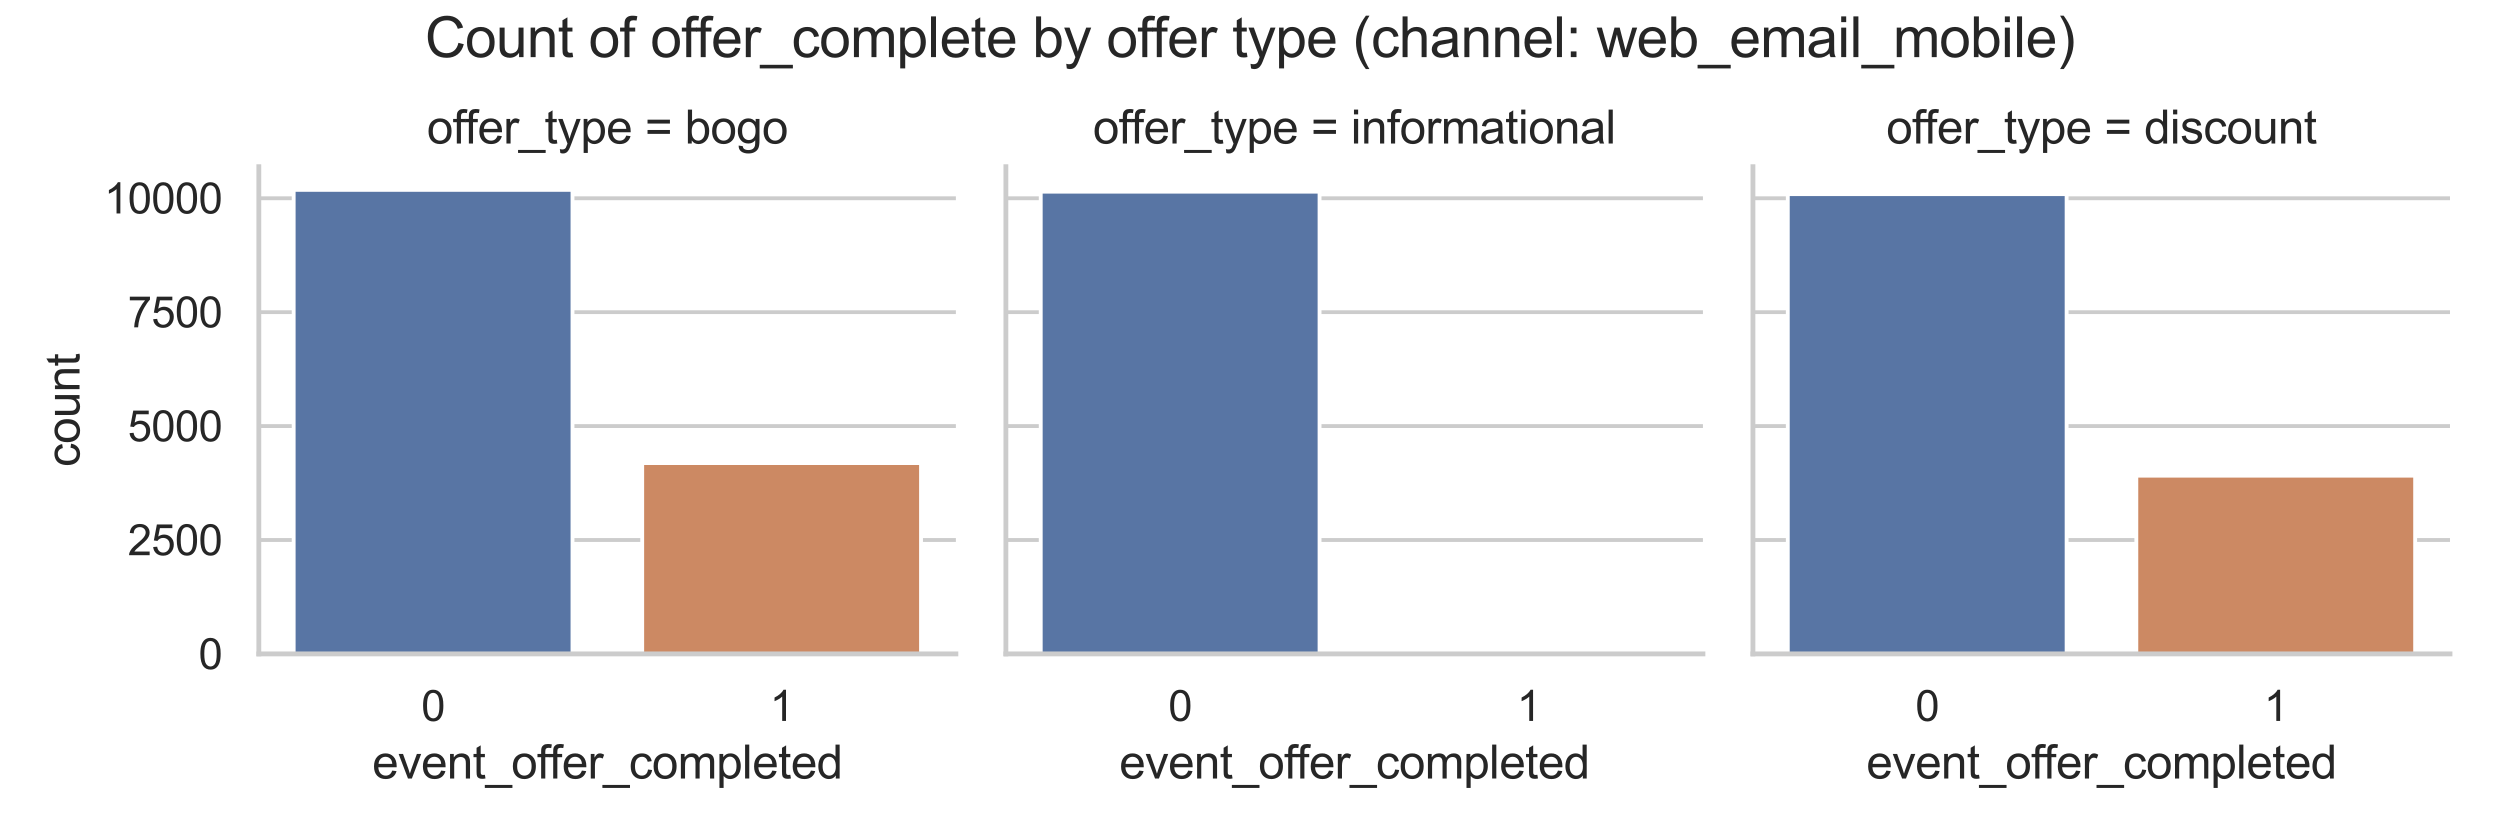 <?xml version="1.0" encoding="utf-8" standalone="no"?>
<!DOCTYPE svg PUBLIC "-//W3C//DTD SVG 1.1//EN"
  "http://www.w3.org/Graphics/SVG/1.1/DTD/svg11.dtd">
<svg xmlns:xlink="http://www.w3.org/1999/xlink" width="648pt" height="216pt" viewBox="0 0 648 216" xmlns="http://www.w3.org/2000/svg" version="1.1">
 <defs>
  <style type="text/css">*{stroke-linejoin: round; stroke-linecap: butt}</style>
 </defs>
 <g id="figure_1">
  <g id="patch_1">
   <path d="M 0 216 
L 648 216 
L 648 0 
L 0 0 
z
" style="fill: #ffffff"/>
  </g>
  <g id="axes_1">
   <g id="patch_2">
    <path d="M 67.085 169.493 
L 247.763 169.493 
L 247.763 43.2 
L 67.085 43.2 
z
" style="fill: #ffffff"/>
   </g>
   <g id="matplotlib.axis_1">
    <g id="xtick_1">
     <g id="text_1">
      <!-- 0 -->
      <g style="fill: #262626" transform="translate(109.196 186.867)scale(0.11 -0.11)">
       <defs>
        <path id="ArialMT-30" d="M 266 2259 
Q 266 3072 433 3567 
Q 600 4063 929 4331 
Q 1259 4600 1759 4600 
Q 2128 4600 2406 4451 
Q 2684 4303 2865 4023 
Q 3047 3744 3150 3342 
Q 3253 2941 3253 2259 
Q 3253 1453 3087 958 
Q 2922 463 2592 192 
Q 2263 -78 1759 -78 
Q 1097 -78 719 397 
Q 266 969 266 2259 
z
M 844 2259 
Q 844 1131 1108 757 
Q 1372 384 1759 384 
Q 2147 384 2411 759 
Q 2675 1134 2675 2259 
Q 2675 3391 2411 3762 
Q 2147 4134 1753 4134 
Q 1366 4134 1134 3806 
Q 844 3388 844 2259 
z
" transform="scale(0.016)"/>
       </defs>
       <use xlink:href="#ArialMT-30"/>
      </g>
     </g>
    </g>
    <g id="xtick_2">
     <g id="text_2">
      <!-- 1 -->
      <g style="fill: #262626" transform="translate(199.535 186.867)scale(0.11 -0.11)">
       <defs>
        <path id="ArialMT-31" d="M 2384 0 
L 1822 0 
L 1822 3584 
Q 1619 3391 1289 3197 
Q 959 3003 697 2906 
L 697 3450 
Q 1169 3672 1522 3987 
Q 1875 4303 2022 4600 
L 2384 4600 
L 2384 0 
z
" transform="scale(0.016)"/>
       </defs>
       <use xlink:href="#ArialMT-31"/>
      </g>
     </g>
    </g>
    <g id="text_3">
     <!-- event_offer_completed -->
     <g style="fill: #262626" transform="translate(96.494 201.789)scale(0.12 -0.12)">
      <defs>
       <path id="ArialMT-65" d="M 2694 1069 
L 3275 997 
Q 3138 488 2766 206 
Q 2394 -75 1816 -75 
Q 1088 -75 661 373 
Q 234 822 234 1631 
Q 234 2469 665 2931 
Q 1097 3394 1784 3394 
Q 2450 3394 2872 2941 
Q 3294 2488 3294 1666 
Q 3294 1616 3291 1516 
L 816 1516 
Q 847 969 1125 678 
Q 1403 388 1819 388 
Q 2128 388 2347 550 
Q 2566 713 2694 1069 
z
M 847 1978 
L 2700 1978 
Q 2663 2397 2488 2606 
Q 2219 2931 1791 2931 
Q 1403 2931 1139 2672 
Q 875 2413 847 1978 
z
" transform="scale(0.016)"/>
       <path id="ArialMT-76" d="M 1344 0 
L 81 3319 
L 675 3319 
L 1388 1331 
Q 1503 1009 1600 663 
Q 1675 925 1809 1294 
L 2547 3319 
L 3125 3319 
L 1869 0 
L 1344 0 
z
" transform="scale(0.016)"/>
       <path id="ArialMT-6e" d="M 422 0 
L 422 3319 
L 928 3319 
L 928 2847 
Q 1294 3394 1984 3394 
Q 2284 3394 2536 3286 
Q 2788 3178 2913 3003 
Q 3038 2828 3088 2588 
Q 3119 2431 3119 2041 
L 3119 0 
L 2556 0 
L 2556 2019 
Q 2556 2363 2490 2533 
Q 2425 2703 2258 2804 
Q 2091 2906 1866 2906 
Q 1506 2906 1245 2678 
Q 984 2450 984 1813 
L 984 0 
L 422 0 
z
" transform="scale(0.016)"/>
       <path id="ArialMT-74" d="M 1650 503 
L 1731 6 
Q 1494 -44 1306 -44 
Q 1000 -44 831 53 
Q 663 150 594 308 
Q 525 466 525 972 
L 525 2881 
L 113 2881 
L 113 3319 
L 525 3319 
L 525 4141 
L 1084 4478 
L 1084 3319 
L 1650 3319 
L 1650 2881 
L 1084 2881 
L 1084 941 
Q 1084 700 1114 631 
Q 1144 563 1211 522 
Q 1278 481 1403 481 
Q 1497 481 1650 503 
z
" transform="scale(0.016)"/>
       <path id="ArialMT-5f" d="M -97 -1272 
L -97 -866 
L 3631 -866 
L 3631 -1272 
L -97 -1272 
z
" transform="scale(0.016)"/>
       <path id="ArialMT-6f" d="M 213 1659 
Q 213 2581 725 3025 
Q 1153 3394 1769 3394 
Q 2453 3394 2887 2945 
Q 3322 2497 3322 1706 
Q 3322 1066 3130 698 
Q 2938 331 2570 128 
Q 2203 -75 1769 -75 
Q 1072 -75 642 372 
Q 213 819 213 1659 
z
M 791 1659 
Q 791 1022 1069 705 
Q 1347 388 1769 388 
Q 2188 388 2466 706 
Q 2744 1025 2744 1678 
Q 2744 2294 2464 2611 
Q 2184 2928 1769 2928 
Q 1347 2928 1069 2612 
Q 791 2297 791 1659 
z
" transform="scale(0.016)"/>
       <path id="ArialMT-66" d="M 556 0 
L 556 2881 
L 59 2881 
L 59 3319 
L 556 3319 
L 556 3672 
Q 556 4006 616 4169 
Q 697 4388 901 4523 
Q 1106 4659 1475 4659 
Q 1713 4659 2000 4603 
L 1916 4113 
Q 1741 4144 1584 4144 
Q 1328 4144 1222 4034 
Q 1116 3925 1116 3625 
L 1116 3319 
L 1763 3319 
L 1763 2881 
L 1116 2881 
L 1116 0 
L 556 0 
z
" transform="scale(0.016)"/>
       <path id="ArialMT-72" d="M 416 0 
L 416 3319 
L 922 3319 
L 922 2816 
Q 1116 3169 1280 3281 
Q 1444 3394 1641 3394 
Q 1925 3394 2219 3213 
L 2025 2691 
Q 1819 2813 1613 2813 
Q 1428 2813 1281 2702 
Q 1134 2591 1072 2394 
Q 978 2094 978 1738 
L 978 0 
L 416 0 
z
" transform="scale(0.016)"/>
       <path id="ArialMT-63" d="M 2588 1216 
L 3141 1144 
Q 3050 572 2676 248 
Q 2303 -75 1759 -75 
Q 1078 -75 664 370 
Q 250 816 250 1647 
Q 250 2184 428 2587 
Q 606 2991 970 3192 
Q 1334 3394 1763 3394 
Q 2303 3394 2647 3120 
Q 2991 2847 3088 2344 
L 2541 2259 
Q 2463 2594 2264 2762 
Q 2066 2931 1784 2931 
Q 1359 2931 1093 2626 
Q 828 2322 828 1663 
Q 828 994 1084 691 
Q 1341 388 1753 388 
Q 2084 388 2306 591 
Q 2528 794 2588 1216 
z
" transform="scale(0.016)"/>
       <path id="ArialMT-6d" d="M 422 0 
L 422 3319 
L 925 3319 
L 925 2853 
Q 1081 3097 1340 3245 
Q 1600 3394 1931 3394 
Q 2300 3394 2536 3241 
Q 2772 3088 2869 2813 
Q 3263 3394 3894 3394 
Q 4388 3394 4653 3120 
Q 4919 2847 4919 2278 
L 4919 0 
L 4359 0 
L 4359 2091 
Q 4359 2428 4304 2576 
Q 4250 2725 4106 2815 
Q 3963 2906 3769 2906 
Q 3419 2906 3187 2673 
Q 2956 2441 2956 1928 
L 2956 0 
L 2394 0 
L 2394 2156 
Q 2394 2531 2256 2718 
Q 2119 2906 1806 2906 
Q 1569 2906 1367 2781 
Q 1166 2656 1075 2415 
Q 984 2175 984 1722 
L 984 0 
L 422 0 
z
" transform="scale(0.016)"/>
       <path id="ArialMT-70" d="M 422 -1272 
L 422 3319 
L 934 3319 
L 934 2888 
Q 1116 3141 1344 3267 
Q 1572 3394 1897 3394 
Q 2322 3394 2647 3175 
Q 2972 2956 3137 2557 
Q 3303 2159 3303 1684 
Q 3303 1175 3120 767 
Q 2938 359 2589 142 
Q 2241 -75 1856 -75 
Q 1575 -75 1351 44 
Q 1128 163 984 344 
L 984 -1272 
L 422 -1272 
z
M 931 1641 
Q 931 1000 1190 694 
Q 1450 388 1819 388 
Q 2194 388 2461 705 
Q 2728 1022 2728 1688 
Q 2728 2322 2467 2637 
Q 2206 2953 1844 2953 
Q 1484 2953 1207 2617 
Q 931 2281 931 1641 
z
" transform="scale(0.016)"/>
       <path id="ArialMT-6c" d="M 409 0 
L 409 4581 
L 972 4581 
L 972 0 
L 409 0 
z
" transform="scale(0.016)"/>
       <path id="ArialMT-64" d="M 2575 0 
L 2575 419 
Q 2259 -75 1647 -75 
Q 1250 -75 917 144 
Q 584 363 401 755 
Q 219 1147 219 1656 
Q 219 2153 384 2558 
Q 550 2963 881 3178 
Q 1213 3394 1622 3394 
Q 1922 3394 2156 3267 
Q 2391 3141 2538 2938 
L 2538 4581 
L 3097 4581 
L 3097 0 
L 2575 0 
z
M 797 1656 
Q 797 1019 1065 703 
Q 1334 388 1700 388 
Q 2069 388 2326 689 
Q 2584 991 2584 1609 
Q 2584 2291 2321 2609 
Q 2059 2928 1675 2928 
Q 1300 2928 1048 2622 
Q 797 2316 797 1656 
z
" transform="scale(0.016)"/>
      </defs>
      <use xlink:href="#ArialMT-65"/>
      <use xlink:href="#ArialMT-76" x="55.615"/>
      <use xlink:href="#ArialMT-65" x="105.615"/>
      <use xlink:href="#ArialMT-6e" x="161.23"/>
      <use xlink:href="#ArialMT-74" x="216.846"/>
      <use xlink:href="#ArialMT-5f" x="244.629"/>
      <use xlink:href="#ArialMT-6f" x="300.244"/>
      <use xlink:href="#ArialMT-66" x="355.859"/>
      <use xlink:href="#ArialMT-66" x="381.893"/>
      <use xlink:href="#ArialMT-65" x="409.676"/>
      <use xlink:href="#ArialMT-72" x="465.291"/>
      <use xlink:href="#ArialMT-5f" x="498.592"/>
      <use xlink:href="#ArialMT-63" x="554.207"/>
      <use xlink:href="#ArialMT-6f" x="604.207"/>
      <use xlink:href="#ArialMT-6d" x="659.822"/>
      <use xlink:href="#ArialMT-70" x="743.123"/>
      <use xlink:href="#ArialMT-6c" x="798.738"/>
      <use xlink:href="#ArialMT-65" x="820.955"/>
      <use xlink:href="#ArialMT-74" x="876.57"/>
      <use xlink:href="#ArialMT-65" x="904.354"/>
      <use xlink:href="#ArialMT-64" x="959.969"/>
     </g>
    </g>
   </g>
   <g id="matplotlib.axis_2">
    <g id="ytick_1">
     <g id="line2d_1">
      <path d="M 67.085 169.493 
L 247.763 169.493 
" clip-path="url(#pfabe3383b3)" style="fill: none; stroke: #cccccc; stroke-linecap: round"/>
     </g>
     <g id="text_4">
      <!-- 0 -->
      <g style="fill: #262626" transform="translate(51.468 173.43)scale(0.11 -0.11)">
       <use xlink:href="#ArialMT-30"/>
      </g>
     </g>
    </g>
    <g id="ytick_2">
     <g id="line2d_2">
      <path d="M 67.085 139.967 
L 247.763 139.967 
" clip-path="url(#pfabe3383b3)" style="fill: none; stroke: #cccccc; stroke-linecap: round"/>
     </g>
     <g id="text_5">
      <!-- 2500 -->
      <g style="fill: #262626" transform="translate(33.117 143.903)scale(0.11 -0.11)">
       <defs>
        <path id="ArialMT-32" d="M 3222 541 
L 3222 0 
L 194 0 
Q 188 203 259 391 
Q 375 700 629 1000 
Q 884 1300 1366 1694 
Q 2113 2306 2375 2664 
Q 2638 3022 2638 3341 
Q 2638 3675 2398 3904 
Q 2159 4134 1775 4134 
Q 1369 4134 1125 3890 
Q 881 3647 878 3216 
L 300 3275 
Q 359 3922 746 4261 
Q 1134 4600 1788 4600 
Q 2447 4600 2831 4234 
Q 3216 3869 3216 3328 
Q 3216 3053 3103 2787 
Q 2991 2522 2730 2228 
Q 2469 1934 1863 1422 
Q 1356 997 1212 845 
Q 1069 694 975 541 
L 3222 541 
z
" transform="scale(0.016)"/>
        <path id="ArialMT-35" d="M 266 1200 
L 856 1250 
Q 922 819 1161 601 
Q 1400 384 1738 384 
Q 2144 384 2425 690 
Q 2706 997 2706 1503 
Q 2706 1984 2436 2262 
Q 2166 2541 1728 2541 
Q 1456 2541 1237 2417 
Q 1019 2294 894 2097 
L 366 2166 
L 809 4519 
L 3088 4519 
L 3088 3981 
L 1259 3981 
L 1013 2750 
Q 1425 3038 1878 3038 
Q 2478 3038 2890 2622 
Q 3303 2206 3303 1553 
Q 3303 931 2941 478 
Q 2500 -78 1738 -78 
Q 1113 -78 717 272 
Q 322 622 266 1200 
z
" transform="scale(0.016)"/>
       </defs>
       <use xlink:href="#ArialMT-32"/>
       <use xlink:href="#ArialMT-35" x="55.615"/>
       <use xlink:href="#ArialMT-30" x="111.23"/>
       <use xlink:href="#ArialMT-30" x="166.846"/>
      </g>
     </g>
    </g>
    <g id="ytick_3">
     <g id="line2d_3">
      <path d="M 67.085 110.44 
L 247.763 110.44 
" clip-path="url(#pfabe3383b3)" style="fill: none; stroke: #cccccc; stroke-linecap: round"/>
     </g>
     <g id="text_6">
      <!-- 5000 -->
      <g style="fill: #262626" transform="translate(33.117 114.377)scale(0.11 -0.11)">
       <use xlink:href="#ArialMT-35"/>
       <use xlink:href="#ArialMT-30" x="55.615"/>
       <use xlink:href="#ArialMT-30" x="111.23"/>
       <use xlink:href="#ArialMT-30" x="166.846"/>
      </g>
     </g>
    </g>
    <g id="ytick_4">
     <g id="line2d_4">
      <path d="M 67.085 80.914 
L 247.763 80.914 
" clip-path="url(#pfabe3383b3)" style="fill: none; stroke: #cccccc; stroke-linecap: round"/>
     </g>
     <g id="text_7">
      <!-- 7500 -->
      <g style="fill: #262626" transform="translate(33.117 84.85)scale(0.11 -0.11)">
       <defs>
        <path id="ArialMT-37" d="M 303 3981 
L 303 4522 
L 3269 4522 
L 3269 4084 
Q 2831 3619 2401 2847 
Q 1972 2075 1738 1259 
Q 1569 684 1522 0 
L 944 0 
Q 953 541 1156 1306 
Q 1359 2072 1739 2783 
Q 2119 3494 2547 3981 
L 303 3981 
z
" transform="scale(0.016)"/>
       </defs>
       <use xlink:href="#ArialMT-37"/>
       <use xlink:href="#ArialMT-35" x="55.615"/>
       <use xlink:href="#ArialMT-30" x="111.23"/>
       <use xlink:href="#ArialMT-30" x="166.846"/>
      </g>
     </g>
    </g>
    <g id="ytick_5">
     <g id="line2d_5">
      <path d="M 67.085 51.387 
L 247.763 51.387 
" clip-path="url(#pfabe3383b3)" style="fill: none; stroke: #cccccc; stroke-linecap: round"/>
     </g>
     <g id="text_8">
      <!-- 10000 -->
      <g style="fill: #262626" transform="translate(27 55.324)scale(0.11 -0.11)">
       <use xlink:href="#ArialMT-31"/>
       <use xlink:href="#ArialMT-30" x="55.615"/>
       <use xlink:href="#ArialMT-30" x="111.23"/>
       <use xlink:href="#ArialMT-30" x="166.846"/>
       <use xlink:href="#ArialMT-30" x="222.461"/>
      </g>
     </g>
    </g>
    <g id="text_9">
     <!-- count -->
     <g style="fill: #262626" transform="translate(20.615 121.023)rotate(-90)scale(0.12 -0.12)">
      <defs>
       <path id="ArialMT-75" d="M 2597 0 
L 2597 488 
Q 2209 -75 1544 -75 
Q 1250 -75 995 37 
Q 741 150 617 320 
Q 494 491 444 738 
Q 409 903 409 1263 
L 409 3319 
L 972 3319 
L 972 1478 
Q 972 1038 1006 884 
Q 1059 663 1231 536 
Q 1403 409 1656 409 
Q 1909 409 2131 539 
Q 2353 669 2445 892 
Q 2538 1116 2538 1541 
L 2538 3319 
L 3100 3319 
L 3100 0 
L 2597 0 
z
" transform="scale(0.016)"/>
      </defs>
      <use xlink:href="#ArialMT-63"/>
      <use xlink:href="#ArialMT-6f" x="50"/>
      <use xlink:href="#ArialMT-75" x="105.615"/>
      <use xlink:href="#ArialMT-6e" x="161.23"/>
      <use xlink:href="#ArialMT-74" x="216.846"/>
     </g>
    </g>
   </g>
   <g id="patch_3">
    <path d="M 76.119 169.493 
L 148.39 169.493 
L 148.39 49.214 
L 76.119 49.214 
z
" clip-path="url(#pfabe3383b3)" style="fill: #5875a4; stroke: #ffffff; stroke-linejoin: miter"/>
   </g>
   <g id="patch_4">
    <path d="M 166.458 169.493 
L 238.729 169.493 
L 238.729 120.03 
L 166.458 120.03 
z
" clip-path="url(#pfabe3383b3)" style="fill: #cc8963; stroke: #ffffff; stroke-linejoin: miter"/>
   </g>
   <g id="patch_5">
    <path d="M 67.085 169.493 
L 67.085 43.2 
" style="fill: none; stroke: #cccccc; stroke-width: 1.25; stroke-linejoin: miter; stroke-linecap: square"/>
   </g>
   <g id="patch_6">
    <path d="M 67.085 169.493 
L 247.763 169.493 
" style="fill: none; stroke: #cccccc; stroke-width: 1.25; stroke-linejoin: miter; stroke-linecap: square"/>
   </g>
   <g id="text_10">
    <!-- offer_type = bogo -->
    <g style="fill: #262626" transform="translate(110.664 37.2)scale(0.12 -0.12)">
     <defs>
      <path id="ArialMT-79" d="M 397 -1278 
L 334 -750 
Q 519 -800 656 -800 
Q 844 -800 956 -737 
Q 1069 -675 1141 -563 
Q 1194 -478 1313 -144 
Q 1328 -97 1363 -6 
L 103 3319 
L 709 3319 
L 1400 1397 
Q 1534 1031 1641 628 
Q 1738 1016 1872 1384 
L 2581 3319 
L 3144 3319 
L 1881 -56 
Q 1678 -603 1566 -809 
Q 1416 -1088 1222 -1217 
Q 1028 -1347 759 -1347 
Q 597 -1347 397 -1278 
z
" transform="scale(0.016)"/>
      <path id="ArialMT-20" transform="scale(0.016)"/>
      <path id="ArialMT-3d" d="M 3381 2694 
L 356 2694 
L 356 3219 
L 3381 3219 
L 3381 2694 
z
M 3381 1303 
L 356 1303 
L 356 1828 
L 3381 1828 
L 3381 1303 
z
" transform="scale(0.016)"/>
      <path id="ArialMT-62" d="M 941 0 
L 419 0 
L 419 4581 
L 981 4581 
L 981 2947 
Q 1338 3394 1891 3394 
Q 2197 3394 2470 3270 
Q 2744 3147 2920 2923 
Q 3097 2700 3197 2384 
Q 3297 2069 3297 1709 
Q 3297 856 2875 390 
Q 2453 -75 1863 -75 
Q 1275 -75 941 416 
L 941 0 
z
M 934 1684 
Q 934 1088 1097 822 
Q 1363 388 1816 388 
Q 2184 388 2453 708 
Q 2722 1028 2722 1663 
Q 2722 2313 2464 2622 
Q 2206 2931 1841 2931 
Q 1472 2931 1203 2611 
Q 934 2291 934 1684 
z
" transform="scale(0.016)"/>
      <path id="ArialMT-67" d="M 319 -275 
L 866 -356 
Q 900 -609 1056 -725 
Q 1266 -881 1628 -881 
Q 2019 -881 2231 -725 
Q 2444 -569 2519 -288 
Q 2563 -116 2559 434 
Q 2191 0 1641 0 
Q 956 0 581 494 
Q 206 988 206 1678 
Q 206 2153 378 2554 
Q 550 2956 876 3175 
Q 1203 3394 1644 3394 
Q 2231 3394 2613 2919 
L 2613 3319 
L 3131 3319 
L 3131 450 
Q 3131 -325 2973 -648 
Q 2816 -972 2473 -1159 
Q 2131 -1347 1631 -1347 
Q 1038 -1347 672 -1080 
Q 306 -813 319 -275 
z
M 784 1719 
Q 784 1066 1043 766 
Q 1303 466 1694 466 
Q 2081 466 2343 764 
Q 2606 1063 2606 1700 
Q 2606 2309 2336 2618 
Q 2066 2928 1684 2928 
Q 1309 2928 1046 2623 
Q 784 2319 784 1719 
z
" transform="scale(0.016)"/>
     </defs>
     <use xlink:href="#ArialMT-6f"/>
     <use xlink:href="#ArialMT-66" x="55.615"/>
     <use xlink:href="#ArialMT-66" x="81.648"/>
     <use xlink:href="#ArialMT-65" x="109.432"/>
     <use xlink:href="#ArialMT-72" x="165.047"/>
     <use xlink:href="#ArialMT-5f" x="198.348"/>
     <use xlink:href="#ArialMT-74" x="253.963"/>
     <use xlink:href="#ArialMT-79" x="281.746"/>
     <use xlink:href="#ArialMT-70" x="331.746"/>
     <use xlink:href="#ArialMT-65" x="387.361"/>
     <use xlink:href="#ArialMT-20" x="442.977"/>
     <use xlink:href="#ArialMT-3d" x="470.76"/>
     <use xlink:href="#ArialMT-20" x="529.158"/>
     <use xlink:href="#ArialMT-62" x="556.941"/>
     <use xlink:href="#ArialMT-6f" x="612.557"/>
     <use xlink:href="#ArialMT-67" x="668.172"/>
     <use xlink:href="#ArialMT-6f" x="723.787"/>
    </g>
   </g>
  </g>
  <g id="axes_2">
   <g id="patch_7">
    <path d="M 260.723 169.493 
L 441.402 169.493 
L 441.402 43.2 
L 260.723 43.2 
z
" style="fill: #ffffff"/>
   </g>
   <g id="matplotlib.axis_3">
    <g id="xtick_3">
     <g id="text_11">
      <!-- 0 -->
      <g style="fill: #262626" transform="translate(302.834 186.867)scale(0.11 -0.11)">
       <use xlink:href="#ArialMT-30"/>
      </g>
     </g>
    </g>
    <g id="xtick_4">
     <g id="text_12">
      <!-- 1 -->
      <g style="fill: #262626" transform="translate(393.174 186.867)scale(0.11 -0.11)">
       <use xlink:href="#ArialMT-31"/>
      </g>
     </g>
    </g>
    <g id="text_13">
     <!-- event_offer_completed -->
     <g style="fill: #262626" transform="translate(290.132 201.789)scale(0.12 -0.12)">
      <use xlink:href="#ArialMT-65"/>
      <use xlink:href="#ArialMT-76" x="55.615"/>
      <use xlink:href="#ArialMT-65" x="105.615"/>
      <use xlink:href="#ArialMT-6e" x="161.23"/>
      <use xlink:href="#ArialMT-74" x="216.846"/>
      <use xlink:href="#ArialMT-5f" x="244.629"/>
      <use xlink:href="#ArialMT-6f" x="300.244"/>
      <use xlink:href="#ArialMT-66" x="355.859"/>
      <use xlink:href="#ArialMT-66" x="381.893"/>
      <use xlink:href="#ArialMT-65" x="409.676"/>
      <use xlink:href="#ArialMT-72" x="465.291"/>
      <use xlink:href="#ArialMT-5f" x="498.592"/>
      <use xlink:href="#ArialMT-63" x="554.207"/>
      <use xlink:href="#ArialMT-6f" x="604.207"/>
      <use xlink:href="#ArialMT-6d" x="659.822"/>
      <use xlink:href="#ArialMT-70" x="743.123"/>
      <use xlink:href="#ArialMT-6c" x="798.738"/>
      <use xlink:href="#ArialMT-65" x="820.955"/>
      <use xlink:href="#ArialMT-74" x="876.57"/>
      <use xlink:href="#ArialMT-65" x="904.354"/>
      <use xlink:href="#ArialMT-64" x="959.969"/>
     </g>
    </g>
   </g>
   <g id="matplotlib.axis_4">
    <g id="ytick_6">
     <g id="line2d_6">
      <path d="M 260.723 169.493 
L 441.402 169.493 
" clip-path="url(#pb7de8ca894)" style="fill: none; stroke: #cccccc; stroke-linecap: round"/>
     </g>
    </g>
    <g id="ytick_7">
     <g id="line2d_7">
      <path d="M 260.723 139.967 
L 441.402 139.967 
" clip-path="url(#pb7de8ca894)" style="fill: none; stroke: #cccccc; stroke-linecap: round"/>
     </g>
    </g>
    <g id="ytick_8">
     <g id="line2d_8">
      <path d="M 260.723 110.44 
L 441.402 110.44 
" clip-path="url(#pb7de8ca894)" style="fill: none; stroke: #cccccc; stroke-linecap: round"/>
     </g>
    </g>
    <g id="ytick_9">
     <g id="line2d_9">
      <path d="M 260.723 80.914 
L 441.402 80.914 
" clip-path="url(#pb7de8ca894)" style="fill: none; stroke: #cccccc; stroke-linecap: round"/>
     </g>
    </g>
    <g id="ytick_10">
     <g id="line2d_10">
      <path d="M 260.723 51.387 
L 441.402 51.387 
" clip-path="url(#pb7de8ca894)" style="fill: none; stroke: #cccccc; stroke-linecap: round"/>
     </g>
    </g>
   </g>
   <g id="patch_8">
    <path d="M 269.757 169.493 
L 342.029 169.493 
L 342.029 49.686 
L 269.757 49.686 
z
" clip-path="url(#pb7de8ca894)" style="fill: #5875a4; stroke: #ffffff; stroke-linejoin: miter"/>
   </g>
   <g id="patch_9">
    <path d="M 0 0 
z
" clip-path="url(#pb7de8ca894)" style="fill: #cc8963; stroke: #ffffff; stroke-linejoin: miter"/>
   </g>
   <g id="patch_10">
    <path d="M 260.723 169.493 
L 260.723 43.2 
" style="fill: none; stroke: #cccccc; stroke-width: 1.25; stroke-linejoin: miter; stroke-linecap: square"/>
   </g>
   <g id="patch_11">
    <path d="M 260.723 169.493 
L 441.402 169.493 
" style="fill: none; stroke: #cccccc; stroke-width: 1.25; stroke-linejoin: miter; stroke-linecap: square"/>
   </g>
   <g id="text_14">
    <!-- offer_type = informational -->
    <g style="fill: #262626" transform="translate(283.3 37.2)scale(0.12 -0.12)">
     <defs>
      <path id="ArialMT-69" d="M 425 3934 
L 425 4581 
L 988 4581 
L 988 3934 
L 425 3934 
z
M 425 0 
L 425 3319 
L 988 3319 
L 988 0 
L 425 0 
z
" transform="scale(0.016)"/>
      <path id="ArialMT-61" d="M 2588 409 
Q 2275 144 1986 34 
Q 1697 -75 1366 -75 
Q 819 -75 525 192 
Q 231 459 231 875 
Q 231 1119 342 1320 
Q 453 1522 633 1644 
Q 813 1766 1038 1828 
Q 1203 1872 1538 1913 
Q 2219 1994 2541 2106 
Q 2544 2222 2544 2253 
Q 2544 2597 2384 2738 
Q 2169 2928 1744 2928 
Q 1347 2928 1158 2789 
Q 969 2650 878 2297 
L 328 2372 
Q 403 2725 575 2942 
Q 747 3159 1072 3276 
Q 1397 3394 1825 3394 
Q 2250 3394 2515 3294 
Q 2781 3194 2906 3042 
Q 3031 2891 3081 2659 
Q 3109 2516 3109 2141 
L 3109 1391 
Q 3109 606 3145 398 
Q 3181 191 3288 0 
L 2700 0 
Q 2613 175 2588 409 
z
M 2541 1666 
Q 2234 1541 1622 1453 
Q 1275 1403 1131 1340 
Q 988 1278 909 1158 
Q 831 1038 831 891 
Q 831 666 1001 516 
Q 1172 366 1500 366 
Q 1825 366 2078 508 
Q 2331 650 2450 897 
Q 2541 1088 2541 1459 
L 2541 1666 
z
" transform="scale(0.016)"/>
     </defs>
     <use xlink:href="#ArialMT-6f"/>
     <use xlink:href="#ArialMT-66" x="55.615"/>
     <use xlink:href="#ArialMT-66" x="81.648"/>
     <use xlink:href="#ArialMT-65" x="109.432"/>
     <use xlink:href="#ArialMT-72" x="165.047"/>
     <use xlink:href="#ArialMT-5f" x="198.348"/>
     <use xlink:href="#ArialMT-74" x="253.963"/>
     <use xlink:href="#ArialMT-79" x="281.746"/>
     <use xlink:href="#ArialMT-70" x="331.746"/>
     <use xlink:href="#ArialMT-65" x="387.361"/>
     <use xlink:href="#ArialMT-20" x="442.977"/>
     <use xlink:href="#ArialMT-3d" x="470.76"/>
     <use xlink:href="#ArialMT-20" x="529.158"/>
     <use xlink:href="#ArialMT-69" x="556.941"/>
     <use xlink:href="#ArialMT-6e" x="579.158"/>
     <use xlink:href="#ArialMT-66" x="634.773"/>
     <use xlink:href="#ArialMT-6f" x="662.557"/>
     <use xlink:href="#ArialMT-72" x="718.172"/>
     <use xlink:href="#ArialMT-6d" x="751.473"/>
     <use xlink:href="#ArialMT-61" x="834.773"/>
     <use xlink:href="#ArialMT-74" x="890.389"/>
     <use xlink:href="#ArialMT-69" x="918.172"/>
     <use xlink:href="#ArialMT-6f" x="940.389"/>
     <use xlink:href="#ArialMT-6e" x="996.004"/>
     <use xlink:href="#ArialMT-61" x="1051.619"/>
     <use xlink:href="#ArialMT-6c" x="1107.234"/>
    </g>
   </g>
  </g>
  <g id="axes_3">
   <g id="patch_12">
    <path d="M 454.362 169.493 
L 635.04 169.493 
L 635.04 43.2 
L 454.362 43.2 
z
" style="fill: #ffffff"/>
   </g>
   <g id="matplotlib.axis_5">
    <g id="xtick_5">
     <g id="text_15">
      <!-- 0 -->
      <g style="fill: #262626" transform="translate(496.473 186.867)scale(0.11 -0.11)">
       <use xlink:href="#ArialMT-30"/>
      </g>
     </g>
    </g>
    <g id="xtick_6">
     <g id="text_16">
      <!-- 1 -->
      <g style="fill: #262626" transform="translate(586.812 186.867)scale(0.11 -0.11)">
       <use xlink:href="#ArialMT-31"/>
      </g>
     </g>
    </g>
    <g id="text_17">
     <!-- event_offer_completed -->
     <g style="fill: #262626" transform="translate(483.771 201.789)scale(0.12 -0.12)">
      <use xlink:href="#ArialMT-65"/>
      <use xlink:href="#ArialMT-76" x="55.615"/>
      <use xlink:href="#ArialMT-65" x="105.615"/>
      <use xlink:href="#ArialMT-6e" x="161.23"/>
      <use xlink:href="#ArialMT-74" x="216.846"/>
      <use xlink:href="#ArialMT-5f" x="244.629"/>
      <use xlink:href="#ArialMT-6f" x="300.244"/>
      <use xlink:href="#ArialMT-66" x="355.859"/>
      <use xlink:href="#ArialMT-66" x="381.893"/>
      <use xlink:href="#ArialMT-65" x="409.676"/>
      <use xlink:href="#ArialMT-72" x="465.291"/>
      <use xlink:href="#ArialMT-5f" x="498.592"/>
      <use xlink:href="#ArialMT-63" x="554.207"/>
      <use xlink:href="#ArialMT-6f" x="604.207"/>
      <use xlink:href="#ArialMT-6d" x="659.822"/>
      <use xlink:href="#ArialMT-70" x="743.123"/>
      <use xlink:href="#ArialMT-6c" x="798.738"/>
      <use xlink:href="#ArialMT-65" x="820.955"/>
      <use xlink:href="#ArialMT-74" x="876.57"/>
      <use xlink:href="#ArialMT-65" x="904.354"/>
      <use xlink:href="#ArialMT-64" x="959.969"/>
     </g>
    </g>
   </g>
   <g id="matplotlib.axis_6">
    <g id="ytick_11">
     <g id="line2d_11">
      <path d="M 454.362 169.493 
L 635.04 169.493 
" clip-path="url(#pa491ab6e08)" style="fill: none; stroke: #cccccc; stroke-linecap: round"/>
     </g>
    </g>
    <g id="ytick_12">
     <g id="line2d_12">
      <path d="M 454.362 139.967 
L 635.04 139.967 
" clip-path="url(#pa491ab6e08)" style="fill: none; stroke: #cccccc; stroke-linecap: round"/>
     </g>
    </g>
    <g id="ytick_13">
     <g id="line2d_13">
      <path d="M 454.362 110.44 
L 635.04 110.44 
" clip-path="url(#pa491ab6e08)" style="fill: none; stroke: #cccccc; stroke-linecap: round"/>
     </g>
    </g>
    <g id="ytick_14">
     <g id="line2d_14">
      <path d="M 454.362 80.914 
L 635.04 80.914 
" clip-path="url(#pa491ab6e08)" style="fill: none; stroke: #cccccc; stroke-linecap: round"/>
     </g>
    </g>
    <g id="ytick_15">
     <g id="line2d_15">
      <path d="M 454.362 51.387 
L 635.04 51.387 
" clip-path="url(#pa491ab6e08)" style="fill: none; stroke: #cccccc; stroke-linecap: round"/>
     </g>
    </g>
   </g>
   <g id="patch_13">
    <path d="M 463.396 169.493 
L 535.667 169.493 
L 535.667 50.312 
L 463.396 50.312 
z
" clip-path="url(#pa491ab6e08)" style="fill: #5875a4; stroke: #ffffff; stroke-linejoin: miter"/>
   </g>
   <g id="patch_14">
    <path d="M 553.735 169.493 
L 626.006 169.493 
L 626.006 123.302 
L 553.735 123.302 
z
" clip-path="url(#pa491ab6e08)" style="fill: #cc8963; stroke: #ffffff; stroke-linejoin: miter"/>
   </g>
   <g id="patch_15">
    <path d="M 454.362 169.493 
L 454.362 43.2 
" style="fill: none; stroke: #cccccc; stroke-width: 1.25; stroke-linejoin: miter; stroke-linecap: square"/>
   </g>
   <g id="patch_16">
    <path d="M 454.362 169.493 
L 635.04 169.493 
" style="fill: none; stroke: #cccccc; stroke-width: 1.25; stroke-linejoin: miter; stroke-linecap: square"/>
   </g>
   <g id="text_18">
    <!-- offer_type = discount -->
    <g style="fill: #262626" transform="translate(488.94 37.2)scale(0.12 -0.12)">
     <defs>
      <path id="ArialMT-73" d="M 197 991 
L 753 1078 
Q 800 744 1014 566 
Q 1228 388 1613 388 
Q 2000 388 2187 545 
Q 2375 703 2375 916 
Q 2375 1106 2209 1216 
Q 2094 1291 1634 1406 
Q 1016 1563 777 1677 
Q 538 1791 414 1992 
Q 291 2194 291 2438 
Q 291 2659 392 2848 
Q 494 3038 669 3163 
Q 800 3259 1026 3326 
Q 1253 3394 1513 3394 
Q 1903 3394 2198 3281 
Q 2494 3169 2634 2976 
Q 2775 2784 2828 2463 
L 2278 2388 
Q 2241 2644 2061 2787 
Q 1881 2931 1553 2931 
Q 1166 2931 1000 2803 
Q 834 2675 834 2503 
Q 834 2394 903 2306 
Q 972 2216 1119 2156 
Q 1203 2125 1616 2013 
Q 2213 1853 2448 1751 
Q 2684 1650 2818 1456 
Q 2953 1263 2953 975 
Q 2953 694 2789 445 
Q 2625 197 2315 61 
Q 2006 -75 1616 -75 
Q 969 -75 630 194 
Q 291 463 197 991 
z
" transform="scale(0.016)"/>
     </defs>
     <use xlink:href="#ArialMT-6f"/>
     <use xlink:href="#ArialMT-66" x="55.615"/>
     <use xlink:href="#ArialMT-66" x="81.648"/>
     <use xlink:href="#ArialMT-65" x="109.432"/>
     <use xlink:href="#ArialMT-72" x="165.047"/>
     <use xlink:href="#ArialMT-5f" x="198.348"/>
     <use xlink:href="#ArialMT-74" x="253.963"/>
     <use xlink:href="#ArialMT-79" x="281.746"/>
     <use xlink:href="#ArialMT-70" x="331.746"/>
     <use xlink:href="#ArialMT-65" x="387.361"/>
     <use xlink:href="#ArialMT-20" x="442.977"/>
     <use xlink:href="#ArialMT-3d" x="470.76"/>
     <use xlink:href="#ArialMT-20" x="529.158"/>
     <use xlink:href="#ArialMT-64" x="556.941"/>
     <use xlink:href="#ArialMT-69" x="612.557"/>
     <use xlink:href="#ArialMT-73" x="634.773"/>
     <use xlink:href="#ArialMT-63" x="684.773"/>
     <use xlink:href="#ArialMT-6f" x="734.773"/>
     <use xlink:href="#ArialMT-75" x="790.389"/>
     <use xlink:href="#ArialMT-6e" x="846.004"/>
     <use xlink:href="#ArialMT-74" x="901.619"/>
    </g>
   </g>
  </g>
  <g id="text_19">
   <!-- Count of offer_complete by offer type (channel: web_email_mobile) -->
   <g style="fill: #262626" transform="translate(110.152 14.803)scale(0.144 -0.144)">
    <defs>
     <path id="ArialMT-43" d="M 3763 1606 
L 4369 1453 
Q 4178 706 3683 314 
Q 3188 -78 2472 -78 
Q 1731 -78 1267 223 
Q 803 525 561 1097 
Q 319 1669 319 2325 
Q 319 3041 592 3573 
Q 866 4106 1370 4382 
Q 1875 4659 2481 4659 
Q 3169 4659 3637 4309 
Q 4106 3959 4291 3325 
L 3694 3184 
Q 3534 3684 3231 3912 
Q 2928 4141 2469 4141 
Q 1941 4141 1586 3887 
Q 1231 3634 1087 3207 
Q 944 2781 944 2328 
Q 944 1744 1114 1308 
Q 1284 872 1643 656 
Q 2003 441 2422 441 
Q 2931 441 3284 734 
Q 3638 1028 3763 1606 
z
" transform="scale(0.016)"/>
     <path id="ArialMT-28" d="M 1497 -1347 
Q 1031 -759 709 28 
Q 388 816 388 1659 
Q 388 2403 628 3084 
Q 909 3875 1497 4659 
L 1900 4659 
Q 1522 4009 1400 3731 
Q 1209 3300 1100 2831 
Q 966 2247 966 1656 
Q 966 153 1900 -1347 
L 1497 -1347 
z
" transform="scale(0.016)"/>
     <path id="ArialMT-68" d="M 422 0 
L 422 4581 
L 984 4581 
L 984 2938 
Q 1378 3394 1978 3394 
Q 2347 3394 2619 3248 
Q 2891 3103 3008 2847 
Q 3125 2591 3125 2103 
L 3125 0 
L 2563 0 
L 2563 2103 
Q 2563 2525 2380 2717 
Q 2197 2909 1863 2909 
Q 1613 2909 1392 2779 
Q 1172 2650 1078 2428 
Q 984 2206 984 1816 
L 984 0 
L 422 0 
z
" transform="scale(0.016)"/>
     <path id="ArialMT-3a" d="M 578 2678 
L 578 3319 
L 1219 3319 
L 1219 2678 
L 578 2678 
z
M 578 0 
L 578 641 
L 1219 641 
L 1219 0 
L 578 0 
z
" transform="scale(0.016)"/>
     <path id="ArialMT-77" d="M 1034 0 
L 19 3319 
L 600 3319 
L 1128 1403 
L 1325 691 
Q 1338 744 1497 1375 
L 2025 3319 
L 2603 3319 
L 3100 1394 
L 3266 759 
L 3456 1400 
L 4025 3319 
L 4572 3319 
L 3534 0 
L 2950 0 
L 2422 1988 
L 2294 2553 
L 1622 0 
L 1034 0 
z
" transform="scale(0.016)"/>
     <path id="ArialMT-29" d="M 791 -1347 
L 388 -1347 
Q 1322 153 1322 1656 
Q 1322 2244 1188 2822 
Q 1081 3291 891 3722 
Q 769 4003 388 4659 
L 791 4659 
Q 1378 3875 1659 3084 
Q 1900 2403 1900 1659 
Q 1900 816 1576 28 
Q 1253 -759 791 -1347 
z
" transform="scale(0.016)"/>
    </defs>
    <use xlink:href="#ArialMT-43"/>
    <use xlink:href="#ArialMT-6f" x="72.217"/>
    <use xlink:href="#ArialMT-75" x="127.832"/>
    <use xlink:href="#ArialMT-6e" x="183.447"/>
    <use xlink:href="#ArialMT-74" x="239.062"/>
    <use xlink:href="#ArialMT-20" x="266.846"/>
    <use xlink:href="#ArialMT-6f" x="294.629"/>
    <use xlink:href="#ArialMT-66" x="350.244"/>
    <use xlink:href="#ArialMT-20" x="378.027"/>
    <use xlink:href="#ArialMT-6f" x="405.811"/>
    <use xlink:href="#ArialMT-66" x="461.426"/>
    <use xlink:href="#ArialMT-66" x="487.459"/>
    <use xlink:href="#ArialMT-65" x="515.242"/>
    <use xlink:href="#ArialMT-72" x="570.857"/>
    <use xlink:href="#ArialMT-5f" x="604.158"/>
    <use xlink:href="#ArialMT-63" x="659.773"/>
    <use xlink:href="#ArialMT-6f" x="709.773"/>
    <use xlink:href="#ArialMT-6d" x="765.389"/>
    <use xlink:href="#ArialMT-70" x="848.689"/>
    <use xlink:href="#ArialMT-6c" x="904.305"/>
    <use xlink:href="#ArialMT-65" x="926.521"/>
    <use xlink:href="#ArialMT-74" x="982.137"/>
    <use xlink:href="#ArialMT-65" x="1009.92"/>
    <use xlink:href="#ArialMT-20" x="1065.535"/>
    <use xlink:href="#ArialMT-62" x="1093.318"/>
    <use xlink:href="#ArialMT-79" x="1148.934"/>
    <use xlink:href="#ArialMT-20" x="1198.934"/>
    <use xlink:href="#ArialMT-6f" x="1226.717"/>
    <use xlink:href="#ArialMT-66" x="1282.332"/>
    <use xlink:href="#ArialMT-66" x="1308.365"/>
    <use xlink:href="#ArialMT-65" x="1336.148"/>
    <use xlink:href="#ArialMT-72" x="1391.764"/>
    <use xlink:href="#ArialMT-20" x="1425.064"/>
    <use xlink:href="#ArialMT-74" x="1452.848"/>
    <use xlink:href="#ArialMT-79" x="1480.631"/>
    <use xlink:href="#ArialMT-70" x="1530.631"/>
    <use xlink:href="#ArialMT-65" x="1586.246"/>
    <use xlink:href="#ArialMT-20" x="1641.861"/>
    <use xlink:href="#ArialMT-28" x="1669.645"/>
    <use xlink:href="#ArialMT-63" x="1702.945"/>
    <use xlink:href="#ArialMT-68" x="1752.945"/>
    <use xlink:href="#ArialMT-61" x="1808.561"/>
    <use xlink:href="#ArialMT-6e" x="1864.176"/>
    <use xlink:href="#ArialMT-6e" x="1919.791"/>
    <use xlink:href="#ArialMT-65" x="1975.406"/>
    <use xlink:href="#ArialMT-6c" x="2031.021"/>
    <use xlink:href="#ArialMT-3a" x="2053.238"/>
    <use xlink:href="#ArialMT-20" x="2081.021"/>
    <use xlink:href="#ArialMT-77" x="2108.805"/>
    <use xlink:href="#ArialMT-65" x="2181.021"/>
    <use xlink:href="#ArialMT-62" x="2236.637"/>
    <use xlink:href="#ArialMT-5f" x="2292.252"/>
    <use xlink:href="#ArialMT-65" x="2347.867"/>
    <use xlink:href="#ArialMT-6d" x="2403.482"/>
    <use xlink:href="#ArialMT-61" x="2486.783"/>
    <use xlink:href="#ArialMT-69" x="2542.398"/>
    <use xlink:href="#ArialMT-6c" x="2564.615"/>
    <use xlink:href="#ArialMT-5f" x="2586.832"/>
    <use xlink:href="#ArialMT-6d" x="2642.447"/>
    <use xlink:href="#ArialMT-6f" x="2725.748"/>
    <use xlink:href="#ArialMT-62" x="2781.363"/>
    <use xlink:href="#ArialMT-69" x="2836.979"/>
    <use xlink:href="#ArialMT-6c" x="2859.195"/>
    <use xlink:href="#ArialMT-65" x="2881.412"/>
    <use xlink:href="#ArialMT-29" x="2937.027"/>
   </g>
  </g>
 </g>
 <defs>
  <clipPath id="pfabe3383b3">
   <rect x="67.085" y="43.2" width="180.678" height="126.293"/>
  </clipPath>
  <clipPath id="pb7de8ca894">
   <rect x="260.723" y="43.2" width="180.678" height="126.293"/>
  </clipPath>
  <clipPath id="pa491ab6e08">
   <rect x="454.362" y="43.2" width="180.678" height="126.293"/>
  </clipPath>
 </defs>
</svg>
